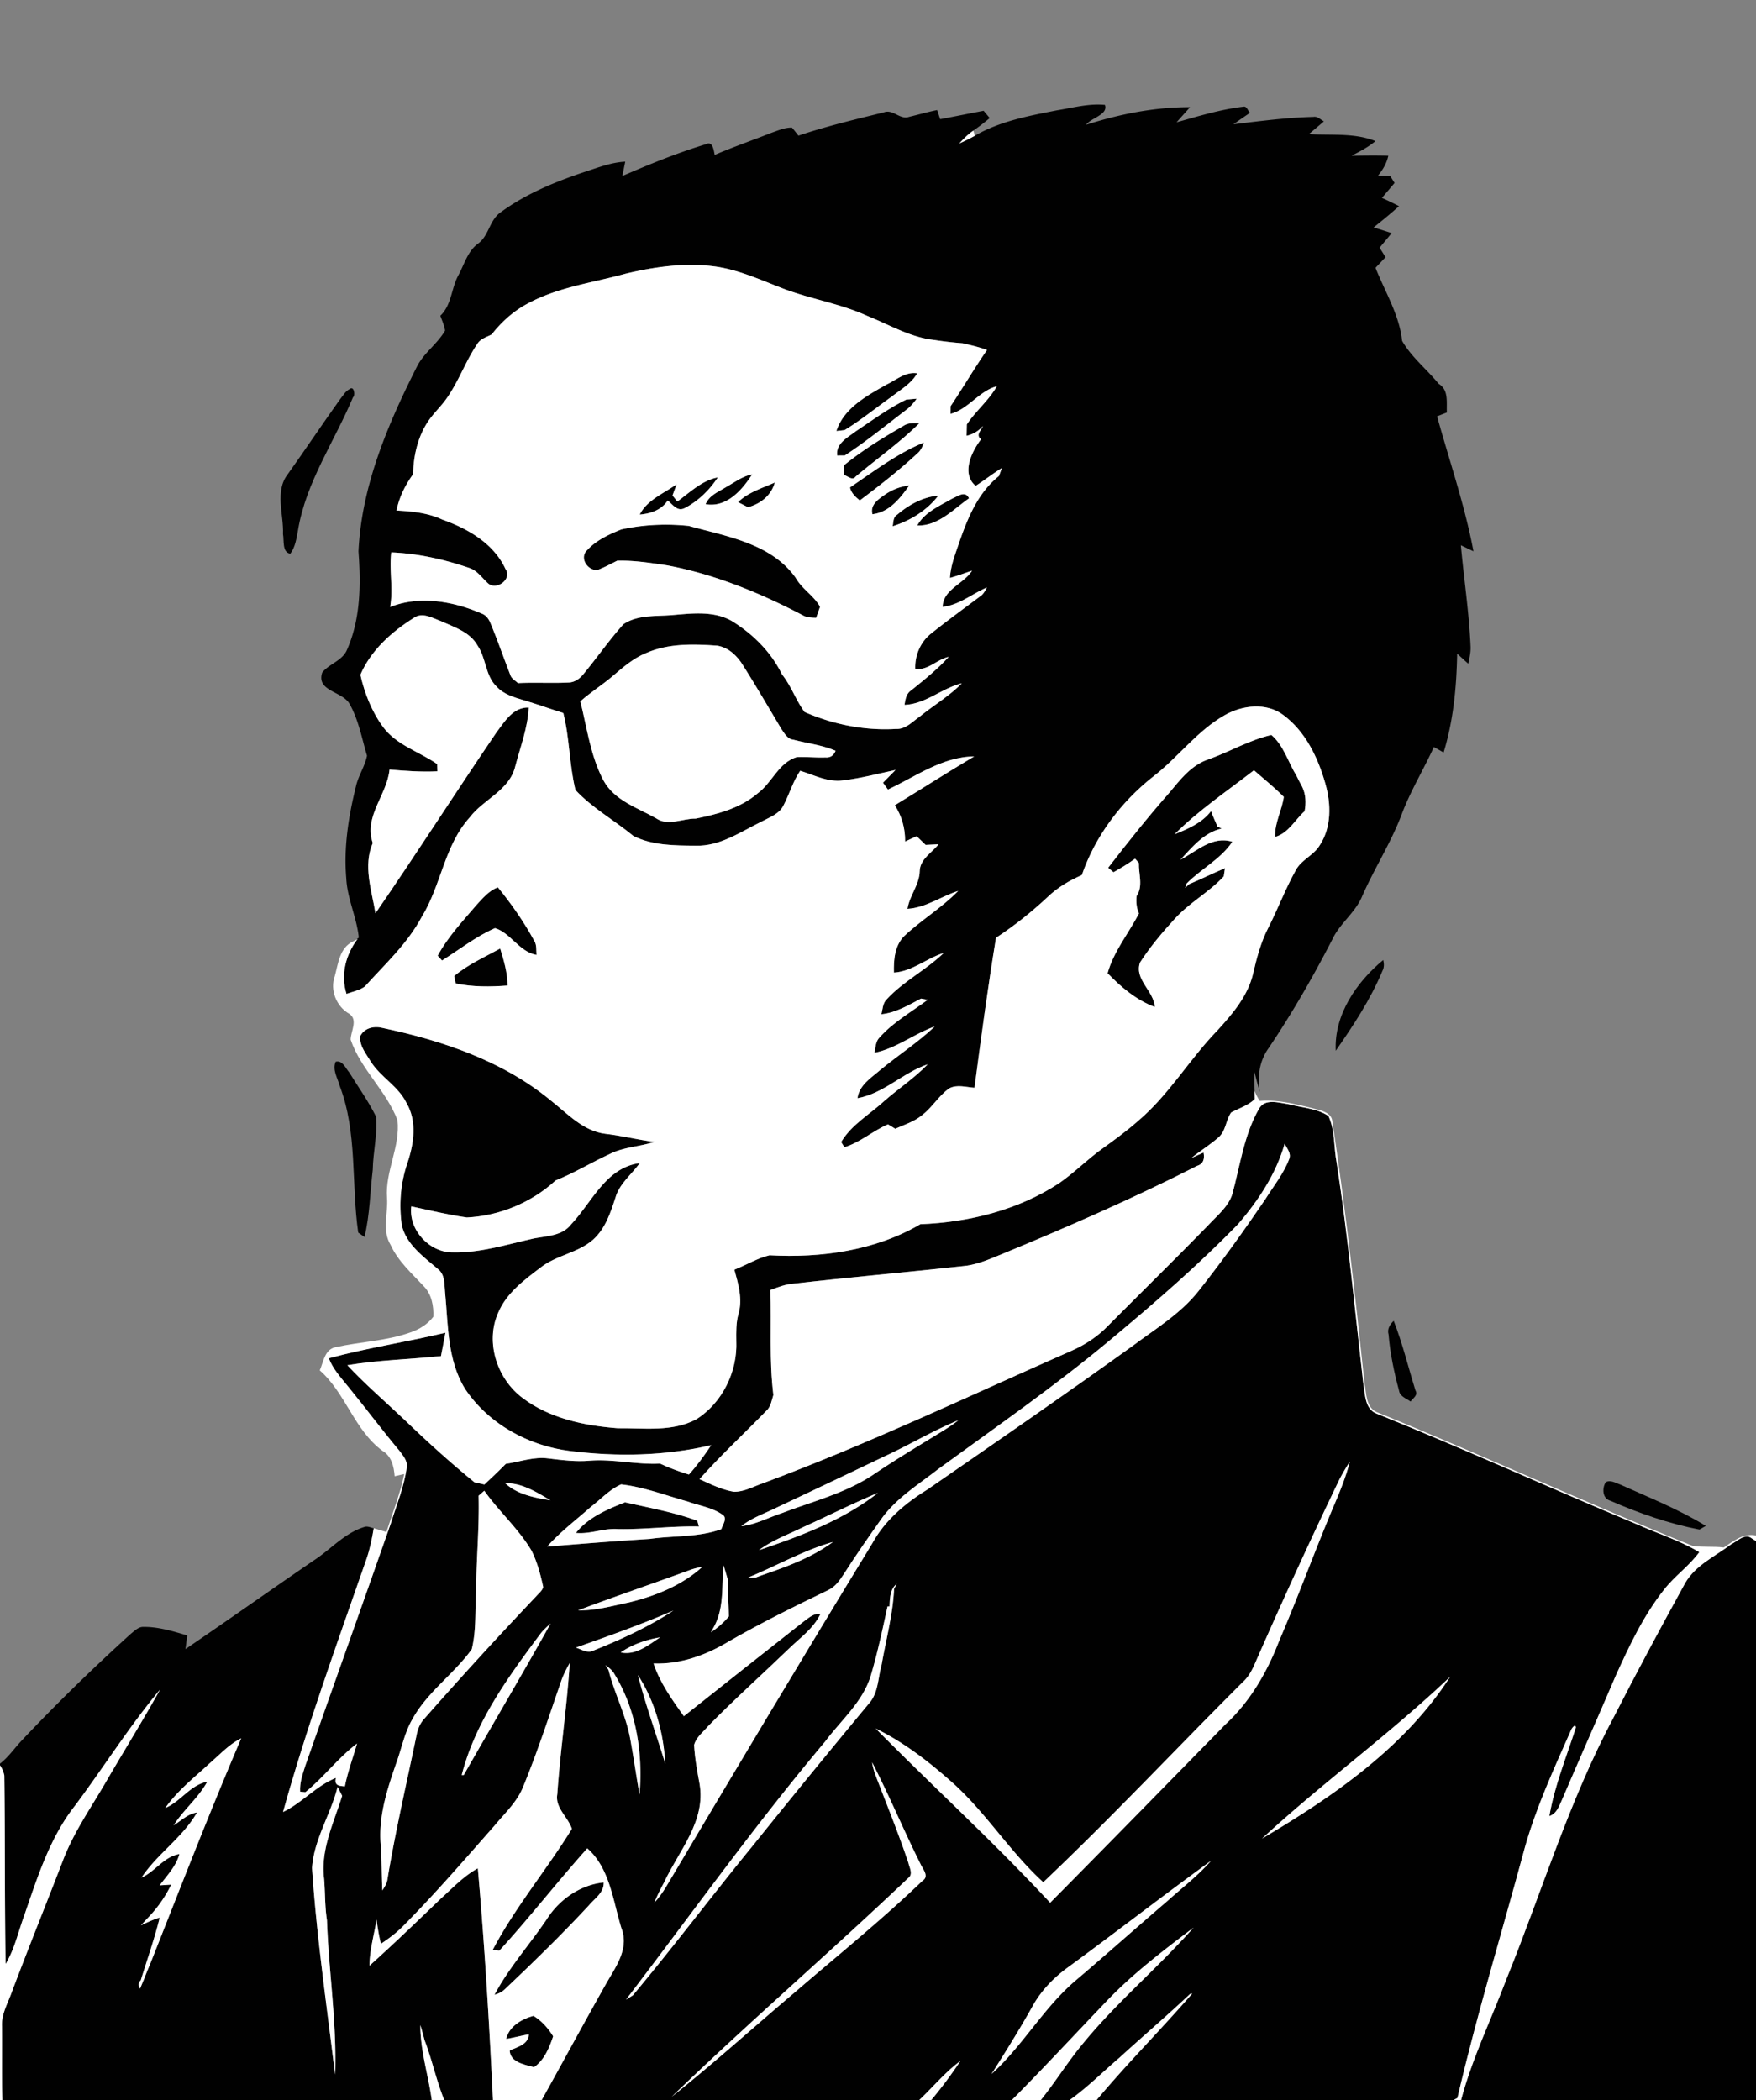 <svg xmlns="http://www.w3.org/2000/svg" width="500pt" height="598pt" viewBox="0 0 500 598"><rect x="0" y="0" width="500" height="598" fill="#808080" stroke="none"/><g fill="#010101"><path d="M300.91 31.42c4.53-.72 9.07-2 13.7-1.55 1.02 2.8-4.08 3.74-5.34 5.66 9.56-3.05 19.51-5.04 29.58-5.01-1.27 1.45-2.57 2.86-3.83 4.3 6.27-1.74 12.56-3.69 19.05-4.44.99-.2 1.22 1.22 1.86 1.74-1.59 1.08-3.17 2.16-4.73 3.27 7.57-.91 15.16-1.92 22.79-2.1 1.19-.22 2.02.79 2.98 1.27-1.41 1.23-2.85 2.42-4.27 3.63 6.31.4 12.95-.42 18.94 1.99-2.04 1.73-4.43 2.94-6.77 4.17 3.47-.06 6.95-.11 10.43-.01-.44 2.12-1.53 3.98-2.9 5.63.87.04 2.6.14 3.47.18.3.49.91 1.45 1.22 1.94-1.19 1.43-2.4 2.84-3.6 4.26 1.63.74 3.26 1.52 4.86 2.35-2.33 2.11-4.77 4.09-7.22 6.06 1.7.52 3.42 1.06 5.12 1.62-1.13 1.4-2.28 2.77-3.43 4.15.56.9 1.13 1.8 1.7 2.7-.95 1.01-1.91 2.02-2.86 3.02 2.69 6.85 6.79 13.37 7.57 20.81 2.71 4.7 7.03 8.07 10.41 12.23 2.92 1.74 2.2 5.29 2.34 8.16-.7.28-2.09.83-2.79 1.1 3.54 12.78 7.91 25.38 10.36 38.43-1.2-.56-2.4-1.14-3.58-1.71.86 9.58 2.33 19.11 2.75 28.73.09 1.69-.29 3.36-.65 5-1.06-.95-2.11-1.91-3.16-2.86-.17 9.48-1.07 19.04-3.86 28.14-.93-.52-1.85-1.04-2.77-1.56-2.98 6.53-6.77 12.69-9.27 19.45-3.04 7.95-7.68 15.14-11.1 22.92-1.92 4.76-6.39 7.8-8.55 12.43-5.47 10.63-11.44 21.01-18.13 30.94-2.61 3.61-3.29 8.18-2.5 12.53-.57-1.89-1.04-3.81-1.53-5.71 0 1.79-.02 3.58.04 5.38.01.58.04 1.74.05 2.32-1.91 1.83-4.46 2.6-6.74 3.82-1.54 2.22-1.49 5.35-3.68 7.16-2.41 2.11-5.16 3.78-7.64 5.81.86-.39 2.59-1.18 3.46-1.57.36 1.71.01 3.23-1.85 3.8-18.35 9.35-37.26 17.58-56.3 25.43-3.41 1.41-6.89 2.86-10.62 3.14-15.97 1.75-31.98 3.14-47.95 4.97-2.31.16-4.47 1-6.61 1.82.34 9.95-.38 19.99.85 29.87-.51 1.58-.72 3.38-2.04 4.55-6.31 6.49-12.97 12.66-19 19.43 3.18 1.43 6.36 3.02 9.83 3.6 2.92.02 5.54-1.52 8.25-2.44 29.9-11.16 58.74-24.89 87.93-37.76 3.85-1.7 7.42-4.05 10.34-7.1 9.46-9.53 19.05-18.92 28.43-28.53 2.52-2.75 5.71-5.21 6.92-8.88 2.24-8.19 3.34-16.92 7.63-24.39 1.69-2.99 5.61-1.69 8.34-1.29 3.8 1.02 8.05 1.15 11.41 3.36 1.94 4.15 1.48 8.96 2.36 13.4 3.2 20.83 5.16 41.82 7.57 62.75.54 3.02.38 7.38 3.87 8.65 24.77 9.98 49.09 21.06 73.74 31.35 6.01 2.69 12.38 4.67 18.06 8.06-2.91 4.01-7.09 6.85-10.1 10.77-5.81 7.35-9.82 15.9-13.67 24.38-5.06 11.81-10.26 23.56-15.32 35.37-.83 1.8-1.47 3.93-3.6 4.64 1.49-8.66 4.88-16.89 7.54-25.19-.06-1.41-1.4.46-1.47.95-4.81 10.86-9.8 21.7-13.04 33.16-6.4 23.78-13.61 47.36-19.2 71.35-.27.15-.8.44-1.07.58H312.25c8.71-10.43 18.33-20.05 27.22-30.31-.14.02-.42.06-.57.08-6.55 6.18-13.42 12.03-20.07 18.11-4.74 4.04-9.15 8.49-14.23 12.12h-8.23c4.1-5.11 7.56-10.71 11.73-15.77 9.69-11.93 21.57-21.85 31.75-33.32-8.68 6.57-17.4 13.2-24.91 21.11-8.93 9.33-17.71 18.81-26.8 27.98h-22.96c2.96-3.55 5.72-7.27 8.29-11.11-4.37 3.19-7.79 7.42-11.7 11.11H154.25c6.14-11.05 12.15-22.16 18.36-33.17 2.71-4.72 6.58-9.96 4.35-15.69-2.43-7.79-3.29-17.15-9.74-22.8-8.54 9.54-16.4 19.69-25.05 29.15-.47-.05-1.42-.14-1.9-.19 6.41-12.2 15.36-22.83 22.57-34.51-1.12-3.42-4.83-5.96-4.16-9.87.86-12.48 2.75-24.88 3.55-37.36-.93 1.65-1.81 3.33-2.43 5.13-3.47 10.04-6.75 20.16-10.79 29.99-1.7 4.4-5.26 7.63-8.2 11.19-8.56 9.72-17.03 19.54-26.16 28.74-1.86 1.87-3.99 3.45-6.19 4.91-.56-2.28-.95-4.58-1.23-6.89-.71 4.37-1.99 8.66-2.02 13.13 6.95-6.24 13.66-12.72 20.39-19.19 3.35-3.01 6.48-6.37 10.46-8.55 1.93 21.96 3.25 43.97 4.31 65.98h-13.88c-2.24-5.53-3.45-11.41-5.58-16.97-.4-1.47-.77-2.91-1.22-4.35-.03 7.22 2.27 14.2 3.25 21.32H.67c-.19-6.99-.04-13.98-.11-20.97-.19-3.53 1.71-6.63 2.83-9.84 4.71-12.53 9.74-24.93 14.54-37.42 3.15-8.29 8.34-15.53 12.72-23.18 4.95-8.51 10.16-16.87 14.93-25.48-8.8 10.54-16.11 22.24-24.34 33.23-7.19 9.2-10.65 20.51-14.43 31.38-1.65 4.54-2.68 9.37-5.21 13.54-.31-17.89-.13-35.8-.37-53.69-.23-1.05-.64-2-1.23-2.87v-.49c2.32-1.76 3.97-4.19 5.92-6.3 10.03-10.66 20.52-20.86 31.36-30.69 1.08-.85 2.18-2.04 3.68-1.94 4.23-.03 8.33 1.25 12.35 2.43-.12.97-.37 2.91-.49 3.88 12.22-8.31 24.28-16.86 36.48-25.21 4.84-3.12 8.75-7.79 14.4-9.54.91-.35 1.84.16 2.72.35-.5 2.99-1.1 5.98-2.1 8.85-8.3 23.85-16.95 47.61-23.73 71.95 5.43-2.6 9.44-7.47 15.05-9.71-.59 2.39 1.28 2.26 2.55 2.43.81-4.17 2.32-8.15 3.48-12.22-5.4 4.07-9.46 9.61-14.71 13.85l-1.5-.13c-.18-2.56.72-5 1.47-7.4 8.08-23.06 16.35-46.07 24.4-69.15 1.61-5.19 3.73-10.28 4.47-15.68.37-1.91-1.03-3.43-2.05-4.83-5.05-6.03-9.74-12.33-14.71-18.41-2.01-2.5-4.24-4.9-5.4-7.95 10.94-2.97 22.18-4.64 33.19-7.28-.4 2.22-.83 4.44-1.27 6.66-8.88.91-17.84 1.12-26.66 2.59 5.07 5.43 10.71 10.27 16.09 15.37 6.47 6.23 13.13 12.28 20.09 17.96.72.16 2.14.49 2.85.65 2.06-1.93 4.12-3.87 6.1-5.89 4.02-.59 8.01-2.1 12.12-1.54 3.92.48 7.86.98 11.81.63 6.7-.52 13.31 1.19 20 .84 2.65 1.26 5.4 2.25 8.2 3.12 2.35-2.61 4.41-5.46 6.36-8.38-13.17 3.11-26.9 3.34-40.29 1.66-11.77-1.48-23.1-7.68-29.77-17.62-5.12-8.22-4.83-18.22-5.73-27.5-.24-2.3.03-5.1-2.03-6.68-4.05-3.47-8.91-6.88-10.27-12.36-.88-5.96-.38-12.12 1.57-17.83 1.85-5.46 2.81-11.87-.25-17.09-2.33-4.83-7.41-7.38-10.21-11.86-1.32-2.23-3.32-4.51-2.93-7.28 1.3-2.36 4.08-2.87 6.52-2.2 17 3.61 34.09 9.39 47.67 20.59 4.75 3.74 9.21 8.71 15.54 9.51 4.7.54 9.3 1.72 14 2.31-4.24 1.38-8.86 1.44-12.87 3.52-5.15 2.38-10 5.35-15.27 7.46-6.85 6.3-15.97 10.08-25.26 10.54-5.32-.75-10.57-2.04-15.83-3.16-.84 6.68 5.16 13.17 11.84 13.1 7.87.18 15.46-2.29 23.06-3.97 3.74-.72 8.13-.71 10.66-4.06 5.93-6.29 9.85-16.13 19.5-17.4-2.35 3.29-5.84 5.88-6.95 9.92-1.39 4.25-2.87 8.76-6.3 11.85-4.33 3.85-10.5 4.43-15.02 8-4.67 3.55-9.69 7.25-12.04 12.84-3.77 8.4-.31 18.86 6.92 24.26 7.73 5.86 17.67 7.92 27.16 8.64 7.46-.09 15.55 1.12 22.39-2.59 7.34-4.65 11.68-13.54 11.32-22.17-.02-2.63-.1-5.28.63-7.83 1.22-4.21-.06-8.49-1.18-12.56 3.36-1.31 6.51-3.28 10.02-4.11 14.69.81 30.07-1.31 42.94-8.84 13.9-.56 27.92-4.03 39.64-11.77 4.31-3.01 8.02-6.8 12.31-9.85 3.44-2.48 6.87-4.99 10.05-7.8 8.76-7.39 14.56-17.48 22.48-25.65 4.36-4.76 8.82-9.95 10.29-16.4 1.02-4.38 2.17-8.77 4.23-12.8 2.78-5.45 4.93-11.22 7.92-16.57 1.57-2.95 5.02-4.17 6.75-6.99 3.46-5.2 3.3-11.91 1.63-17.7-2.1-7.39-5.65-14.81-11.96-19.48-4.81-3.61-11.64-2.8-16.63.03-7.93 4.47-13.33 12.08-20.47 17.55-9.15 7.24-16.46 16.94-20.26 28.01-3.54 1.55-6.91 3.53-9.71 6.22-4.58 4.29-9.49 8.2-14.73 11.64-2.33 14.18-4.24 28.44-6.12 42.7-2.37-.15-4.96-1.01-7.19.17-2.97 2.09-4.81 5.38-7.69 7.6-2.24 1.87-5.06 2.75-7.69 3.91-.51-.32-1.54-.95-2.06-1.26-4.3 1.85-7.89 5.14-12.42 6.52l-.92-1.48c2.93-4.94 8.07-7.84 12.21-11.62 4.07-3.59 8.66-6.58 12.43-10.51-7.06 2.39-12.51 8.31-19.99 9.65.49-3.76 3.95-5.84 6.57-8.11 5.07-4.19 10.65-7.78 15.43-12.32-5.9 2.09-10.94 6.25-17.17 7.5.34-1.47.28-3.17 1.41-4.32 3.89-4.39 9.09-7.3 13.75-10.78-.48-.09-1.42-.26-1.89-.34-3.58 1.88-7.18 4.02-11.29 4.46.36-1.49.38-3.2 1.57-4.32 4.75-5.12 11.16-8.29 16.17-13.13-4.89 1.51-8.92 5.25-14.18 5.59-.1-3.62.22-7.67 2.92-10.4 4.87-4.59 10.71-8.05 15.39-12.86-4.87 1.55-9.23 4.8-14.45 5.1.59-3.8 3.42-6.86 3.49-10.77.1-3.4 3.47-5.2 5.37-7.62-.92.04-2.77.14-3.69.18-.85-.83-1.7-1.65-2.55-2.47-1.1.49-2.19 1.01-3.29 1.52.04-3.68-.92-7.25-2.94-10.33 7.56-4.61 15-9.39 22.61-13.91-9.13.11-16.62 5.73-24.56 9.43-.36-.49-1.06-1.45-1.41-1.94 1.18-1.22 2.37-2.43 3.57-3.63-4.98 1.06-9.92 2.37-14.98 2.98-4.28.58-8.2-1.54-12.16-2.75-2.07 3.03-3.06 6.61-4.75 9.84-1.18 2.47-3.95 3.39-6.2 4.61-6.02 2.92-11.9 7.12-18.9 6.87-5.92-.04-12.26-.05-17.64-2.75-5.41-4.47-11.73-7.96-16.51-13.1-1.76-7.2-1.65-14.73-3.46-21.93-3.82-1.18-7.58-2.56-11.42-3.68-2.68-.81-5.55-1.64-7.51-3.78-3.3-3.1-3.01-8.12-5.48-11.74-2.18-3.89-6.7-5.26-10.51-6.99-2.41-.88-5.22-2.61-7.66-.87-6.29 3.93-12.24 9.26-15.19 16.19 1.17 5.18 3.19 10.34 6.32 14.67 3.81 5.33 10.38 7.16 15.55 10.76.02.51.04 1.54.05 2.05-4.55.23-9.09-.12-13.62-.5-.73 7.26-7.37 13.28-4.78 20.92-2.81 6.49-.31 13.41.77 20 11.74-17.03 22.85-34.48 34.5-51.57 2.33-3.09 4.71-7.15 9.15-7.01-.29 5.77-2.4 11.23-3.85 16.76-1.66 6.86-9.01 9.32-12.96 14.53-7.25 7.99-8.11 19.34-13.66 28.31-4.06 7.64-10.5 13.5-16.21 19.85-1.54 1.1-3.47 1.46-5.22 2.09-1.72-5.47-.22-11.16 3.16-15.66l-1.27.72c.41-.27 1.22-.8 1.62-1.07-.59-5.8-3.32-11.15-3.58-16.99-.74-8.74.64-17.53 2.74-26 .65-3.08 2.58-5.78 3.17-8.83-1.48-4.95-2.4-10.21-4.97-14.74-2-3.63-9.55-3.59-7.79-8.93 1.91-2.42 5.4-3.26 6.88-6.09 4.07-8.86 4.15-18.86 3.45-28.4.87-18.64 8.33-36.15 16.63-52.6 1.97-3.95 5.84-6.49 8.03-10.3-.23-1.47-.85-2.83-1.35-4.22 3.21-3.06 3.1-7.71 5.08-11.43 1.76-3.17 2.66-7 5.78-9.2 2.99-2.28 3.16-6.63 6.28-8.8 7.38-5.43 15.99-8.89 24.63-11.75 3.55-1.16 7.11-2.52 10.88-2.69-.21 1.02-.62 3.06-.83 4.08 7.78-3.37 15.67-6.58 23.79-9.05 2.01-1.06 2.26 1.91 2.51 3.05 5.33-2.3 10.83-4.19 16.23-6.33 1.87-.64 3.76-1.51 5.78-1.44.63.74 1.24 1.5 1.83 2.28 7.97-2.69 16.15-4.62 24.31-6.63 2.6-1.03 4.62 2.21 7.21 1.27 2.66-.63 5.29-1.4 7.98-1.93.22.65.65 1.94.87 2.59 4.13-.76 8.24-1.61 12.37-2.39.43.52 1.3 1.56 1.73 2.08-1.5 1.26-3.06 2.46-4.66 3.58-1.49 1.03-2.77 2.32-3.99 3.65 1.5-.67 2.97-1.4 4.41-2.19 7.13-4.15 15.36-5.67 23.34-7.24M178.04 77.96c-9.23 2.55-18.98 3.78-27.54 8.36-4.12 2.12-7.64 5.26-10.48 8.9-1.42.78-3.18 1.2-4.08 2.66-3.28 4.82-5.22 10.42-8.53 15.23-1.76 2.63-4.2 4.73-5.87 7.44-2.69 4.31-3.81 9.45-3.91 14.49-2.25 3.09-3.96 6.56-4.72 10.33 4.45.24 8.98.67 13.06 2.6 7.26 2.57 14.61 6.79 17.96 14.06 2.03 2.8-2.54 6.25-4.95 4.1-1.75-1.56-3.1-3.71-5.46-4.43-7.12-2.44-14.58-4.1-22.12-4.4-.6 5.18.61 10.39-.32 15.55 8.4-3.34 17.97-1.64 26.06 1.86 1.24.45 2.05 1.55 2.52 2.75 2.02 4.82 3.71 9.77 5.61 14.64.31 1.13 1.42 1.66 2.2 2.42 4.84-.24 9.68.07 14.52-.17 1.64-.07 3.09-1.08 4.09-2.34 3.9-4.69 7.36-9.74 11.45-14.27 3.93-2.64 8.94-2.22 13.45-2.55 5.75-.47 12.01-1.36 17.29 1.58 6.05 3.69 11.29 8.87 14.4 15.29 2.63 3.26 3.97 7.4 6.43 10.69 8.1 3.54 17.12 5.35 25.99 4.82 2.82.16 4.77-2.15 6.91-3.6 3.91-3.18 8.31-5.77 11.86-9.38-5.67 1.37-10.28 5.89-16.3 6.13.22-1.54.5-3.26 1.93-4.16 3.69-2.99 7.43-5.97 10.63-9.5-3.35.72-5.88 3.92-9.5 3.42-.17-3.83 1.47-7.68 4.49-10.06 4.55-3.65 9.26-7.07 13.93-10.57.94-.6 1.47-1.59 1.96-2.56-4.2 1.82-7.92 5.03-12.59 5.52.07-4.94 6.01-6.53 8.37-10.31-2.09.71-4.16 1.48-6.29 2.07.2-3.63 1.62-7.03 2.75-10.44 2.39-6.86 5.35-13.94 11.2-18.58.27-.75.54-1.5.82-2.25-2.58 1.55-4.92 3.46-7.47 5.06-4.14-3.53-1.15-9.73 1.56-13.28-1.66-1.22.07-2.56.54-3.77a8.566 8.566 0 0 1-4.67 2.78c.02-.81.05-2.42.07-3.22 2.51-3.84 6.26-6.82 8.54-10.88-5.08 1.37-8.11 6.55-13.18 7.86 0-.54.01-1.63.01-2.17 3.55-5.29 6.75-10.79 10.38-16.02-2.24-.84-4.58-1.35-6.9-1.91-2.72-.21-5.44-.51-8.14-.94-6.81-.73-12.77-4.35-19.02-6.84-7.95-3.64-16.7-4.87-24.79-8.11-5.94-2.3-11.84-4.96-18.19-5.92-8.68-1.26-17.49 0-25.96 2.02m5.93 108.01c-3.6 1.45-6.56 4.03-9.48 6.52-2.97 2.55-6.32 4.62-9.24 7.23 1.9 7.55 2.88 15.52 6.56 22.48 3.13 5.78 9.63 7.77 14.99 10.81 3.43 2.37 7.52.02 11.29.1 6.25-1.27 12.69-2.95 17.65-7.2 4.11-3.01 5.96-8.76 11.13-10.32 2.71-.11 5.41.19 8.11.09 1.42.13 2.4-.5 2.94-1.89-3.84-1.64-8.02-2.1-12.03-3.15-1.66-.18-2.52-1.78-3.37-3-3.63-6.06-7.16-12.18-10.94-18.15-1.63-2.69-4.12-5.11-7.34-5.63-6.78-.5-13.91-.69-20.27 2.11m181.82 139.71c-2.44 8.57-7.46 16.16-13.22 22.86-11.35 11.7-23.7 22.39-36.21 32.83-15.78 13.19-32.68 24.92-49.28 37.03-5.72 4.46-12.12 8.37-16.34 14.43-3.55 5.04-7.09 10.1-10.4 15.3-1.19 1.8-2.45 3.73-4.49 4.66-9.59 4.62-19.13 9.35-28.37 14.65-6.44 3.9-13.78 6.54-21.39 6.25 1.81 5.48 5.29 10.35 8.63 15.02 11.35-9 22.7-18 34.09-26.94 1.44-1.02 2.85-2.43 4.8-2.19-1.96 4.18-5.87 6.85-9.07 9.99-7.64 7.37-15.56 14.44-22.97 22.04-1.41 1.66-3.35 3.09-3.93 5.29.19 3.7.87 7.36 1.54 11 1.89 10.72-5.9 19.13-10.1 28.17-1.01 1.85-1.96 3.74-2.75 5.71 1.22-1.3 2.26-2.76 3.2-4.27 19.45-32.78 39-65.51 58.86-98.05 3.62-6.61 9.48-11.48 15.79-15.38 19.49-13.46 39-26.92 58.24-40.76 6.59-4.94 13.84-9.27 18.98-15.85 6.65-8.43 12.9-17.16 18.93-26.04 2.34-3.74 5.19-7.24 6.76-11.41.66-1.6-.67-2.99-1.3-4.34m-113.92 89.03c-10.4 4.98-20.82 9.92-31.24 14.84-3.24 1.58-6.72 2.76-9.55 5.06 4.12-.5 7.82-2.51 11.71-3.79 8.8-3.36 18.15-5.67 26.04-11.01 6.21-4.19 12.64-8.04 19.02-11.96 1.73-1.06 3.44-2.14 5.02-3.41-7.21 2.96-13.92 7.01-21 10.27m128.91 7.83c-8.08 16.86-15.87 33.86-23.37 50.99-.86 1.96-1.84 3.93-3.46 5.38-19.01 18.97-37.4 38.61-56.89 57.08-9.83-8.92-16.75-20.57-26.85-29.22-6.37-5.61-13.22-10.81-20.86-14.55 16.44 16.65 33.75 32.44 49.67 49.6 16.72-16.86 33.31-33.85 49.93-50.81 7.05-6.5 11.88-14.94 15.3-23.81 5.57-12.93 10.34-26.17 15.84-39.11 1.66-3.87 3.2-7.81 4.27-11.88-1.33 2.03-2.55 4.13-3.58 6.33m-236.94-.18c3.49 3.23 8.35 4.13 12.89 4.87-3.92-2.32-8.21-5-12.89-4.87m24.43 6.71c-4.2 3.74-8.74 7.14-12.48 11.35 9.74-.82 19.49-1.58 29.26-2.2 6.78-.97 13.81-.4 20.35-2.78.36-1.29 1.91-3.21.22-4.17-2.87-2.01-6.51-2.49-9.76-3.68-6.3-1.74-12.5-4.15-19.01-4.89-3.29 1.46-5.76 4.22-8.58 6.37m-31.99-3.14c.24 9.03-.67 18.03-.7 27.06-.38 5.55.11 11.24-1.26 16.67-5.06 7.03-12.58 12.1-16.82 19.77-2.28 3.84-3.09 8.29-4.6 12.45-2.58 7.41-5.12 15.12-4.52 23.08.35 4.45.29 8.91.49 13.37.62-1.01 1.34-2.02 1.46-3.23 2.28-13.78 5.47-27.38 8.29-41.04.31-1.61.93-3.18 2.01-4.42 10.44-11.88 21.12-23.56 32.01-35.04.71-.85 1.72-1.55 2.04-2.65-.78-3.56-1.7-7.17-3.36-10.43-3.71-6.24-9.25-11.11-13.42-17.01-.54.47-1.08.94-1.62 1.42m92.5 8.9c-4.27 2.11-8.83 3.73-12.68 6.6 11.87-4.02 23.91-8.51 33.89-16.31-7.18 2.99-14.12 6.51-21.21 9.71m-15.72 14.37c.54.01 1.61.01 2.14.01 1.21-.47 2.45-.89 3.67-1.32 6.39-2.22 12.82-4.75 18.3-8.79-8.38 2.36-16.05 6.82-24.11 10.1m-16.26-2.24c-10.71 3.93-21.52 7.59-32.2 11.61 4.95.1 9.73-1.27 14.53-2.27 7.53-1.83 15.04-4.84 20.84-10.11-1.08.17-2.13.42-3.17.77m6.47 16.33c-.21.38-.64 1.14-.86 1.52a23.41 23.41 0 0 0 5.12-4.5c-.05-3.51-.31-7.02-.3-10.53-.4-1.34-.79-2.67-1.19-3.99-.6 5.87.21 12.13-2.77 17.5m50.01-5.83h-.57c-1.42 6.55-2.81 13.12-4.72 19.55-2.24 7.57-8.47 12.79-13.05 18.93-19.93 23.69-37.91 48.9-56.69 73.48.64-.41 1.28-.81 1.93-1.2 11.72-14.01 22.69-28.62 34.26-42.75 10.86-13.54 21.85-26.98 32.94-40.33 2.76-3.02 2.59-7.35 3.65-11.08 1.26-7.18 3.2-14.3 3.55-21.6l.72-1.4c-1.94 1.58-1.89 4.1-2.02 6.4M164 469.17c1.63.55 3.4 1.76 5.14.77 7.82-3.13 15.54-6.69 22.61-11.31-9.09 3.93-18.42 7.24-27.75 10.54m-9.99-4.1c-9.23 12.37-18.65 25.19-22.54 40.39h.58c8.19-14.41 16.66-28.67 24.73-43.15-.96.88-1.94 1.75-2.77 2.76m22.73 5.48c4.32.9 7.87-2.1 11.22-4.3-3.95.68-7.89 2-11.22 4.3m-4.32 3.63c.21.34.64 1.01.85 1.35 1.66 6.63 4.91 12.77 6.16 19.51.98 5.31 1.74 10.66 2.67 15.98 1.01-11.73-.91-24.13-7.14-34.29-.57-1.11-1.59-1.83-2.54-2.55m17.01 28.02c-.49-8.83-2.96-17.75-7.79-25.2 2.2 8.51 5.2 16.8 7.79 25.2m169.93 21.35c20.28-12.01 40.57-25.93 53.54-46.06-17.08 16.23-36.24 30.1-53.54 46.06M59.93 501.91c-4.44 4.13-9.36 7.93-12.86 12.93 4.4-1.84 7.18-6.63 11.94-7.47-2.54 4.62-6.74 7.98-9.56 12.4 2.15-1.32 4.04-3.27 6.64-3.64-4.06 7.13-11.3 11.75-15.8 18.55 3.92-1.76 6.4-6.01 10.79-6.71-.92 3.47-3.53 6.09-5.6 8.9.82-.05 2.45-.15 3.27-.21-1.69 3.5-3.94 6.68-6.64 9.48-.66.69-1.31 1.41-1.97 2.13 1.74-.84 3.49-1.67 5.34-2.21-1.48 6.04-3.57 11.93-5.4 17.87-.74.62-.69 1.62-.21 2.36.32-.75.96-2.27 1.27-3.03.55-1.47 1.16-2.92 1.76-4.36 8.46-21.35 16.74-42.78 25.78-63.89-3.37 1.65-5.94 4.48-8.75 6.9m188.4-.06c.28 2.09 1.11 4.05 1.87 6 2.9 7.53 5.92 15.02 8.48 22.68.27 1.3 1.36 3.11.02 4.18-22.18 21.1-45.42 41.11-67.43 62.36 11.99-9.55 23.36-19.86 35.07-29.76 12.17-10.48 24.7-20.57 36.29-31.71 2.06-1.28.15-3.29-.51-4.77-4.79-9.56-8.88-19.47-13.79-28.98m-152.21 7c-1.95 7.84-6.74 14.94-7.27 23.1 1.32 19.68 4.2 39.22 6.56 58.8.54-14.68-1.81-29.26-2.31-43.92-.62-3.93-.49-7.92-.82-11.87-1.04-8.24 2.76-15.91 5.14-23.58-.43-.86-.86-1.7-1.3-2.53m244.12 24.39c-12.05 8.86-23.89 18-35.95 26.84-4.08 2.92-7.68 6.6-10.16 10.99-3.7 6.65-7.73 13.1-11.8 19.52 8.82-7.97 14.7-18.68 23.75-26.46 8.85-7.5 17.49-15.24 26.3-22.78 4.18-3.77 8.7-7.2 12.42-11.45-1.54 1.09-3.03 2.23-4.56 3.34z"/><path d="M252.42 109.51c2.8-1.32 5.43-3.73 8.74-3.21-1.64 2.91-4.63 4.59-7.19 6.59-4.48 3.2-8.76 6.71-13.47 9.58-.59.07-1.76.21-2.35.27 2.14-6.57 8.65-10.03 14.27-13.23zm-152.84 1.27c1.18-1.02 1.71 1.8.92 2.37-5.25 12.58-13.41 24.16-15.65 37.84-.43 2.3-.75 4.75-2.18 6.68-2.4-.36-1.74-3.82-2.09-5.57.24-5.64-2.44-12.18 1.37-17.09 5.03-7.04 9.82-14.25 14.86-21.29.85-1.02 1.52-2.34 2.77-2.94zm144.16 11.99c4.69-3.12 9.25-6.52 14.33-8.99.74-.06 2.21-.19 2.95-.25-.91 1.28-1.96 2.47-3.24 3.38-5.69 4.34-11.24 8.89-17.24 12.79-.54 0-1.62.01-2.16.02-.43-3.49 3.02-5.15 5.36-6.95zm13.43-1.45c1.35-.97 3.02-.86 4.6-.79-5.61 5.54-12.1 10.11-18.13 15.18-.97 1.29-2.29-.22-3.39-.47.04-.71.11-2.11.14-2.81 5.22-4.23 10.96-7.77 16.78-11.11zm-15.14 17.48c6.79-4.59 13.43-9.67 21.04-12.79-.4 1.19-.92 2.36-1.93 3.17-5.15 4.77-10.7 9.11-16.32 13.33-1.23-1-2.45-2.09-2.79-3.71zm-35.16-.18c2.36-1.3 4.57-3.04 7.29-3.54-2.84 4.49-7.31 9.55-13.24 8.49 1.03-2.57 3.78-3.57 5.95-4.95zm-14 4.19c3.59-2.61 7.02-6.01 11.52-6.87-2.34 3.61-5.61 6.79-9.44 8.75-2.12 1.1-3.38-1.04-4.83-2.16-1.74 2.69-4.91 3.76-7.96 4 2.06-4.15 6.88-6.03 10.51-8.64-.29.81-.89 2.41-1.18 3.22.46.56.92 1.13 1.38 1.7zm17.29.18c2.87-2.81 6.87-3.98 10.46-5.59-1.02 3.69-4.04 6.08-7.64 7.04l-2.82-1.45zm41.82-2.14c2.05-1.42 4.43-2.34 6.92-2.61-2.57 3.65-5.7 7.65-10.48 8.19-.72-2.69 1.67-4.26 3.56-5.58zm3.51 5.69c3.29-2.81 7.31-5.03 11.69-5.41-3.18 4.2-8 7.15-13 8.72.23-1.18.1-2.62 1.31-3.31zm15.65-4.56c1.49-.6 3.72-2.45 4.77-.07-4.5 3.16-8.82 7.93-14.73 7.73 2.11-3.81 6.36-5.57 9.96-7.66zm-94.2 8.77c6.27-1.37 12.8-1.67 19.16-1 10.8 3 23.45 4.96 30.44 14.75 1.79 3.22 5.2 5.09 6.96 8.29-.28.79-.83 2.36-1.11 3.14-1.12.02-2.21-.12-3.27-.44-12.33-6.5-25.41-11.92-39.15-14.5-4.72-.7-9.45-1.46-14.23-1.32-1.86.93-3.69 1.93-5.64 2.66-2.55.17-4.88-2.91-3.35-5.18 2.65-3.13 6.45-4.92 10.19-6.4zm167.28 65.44c5.98-2.15 11.57-5.48 17.79-6.9 3.5 2.97 4.8 7.81 7.18 11.67.51 1.06 1.06 2.12 1.63 3.16 1.02 2.17 1.09 4.56.65 6.88-2.75 2.48-4.62 6.28-8.4 7.32-.16-4 1.94-7.54 2.48-11.39-2.67-2.69-5.64-5.09-8.5-7.58-7.64 5.92-15.75 11.38-22.61 18.22 3.85-1.55 7.79-3.2 10.4-6.6.53 1.49 1.19 2.95 1.83 4.4.3.14.88.43 1.17.57-5.06 1.16-8.35 5.26-11.72 8.86 4.66-2.38 9.03-6.87 14.77-5.1-3.32 4.98-8.88 7.7-12.99 11.87-.11.31-.33.94-.43 1.26.27-.26.83-.79 1.11-1.06 3.45-1.41 6.77-3.12 10.22-4.55-.09.58-.26 1.75-.35 2.34-4.17 4.5-9.72 7.44-13.86 11.98-3.61 3.94-7.1 8.06-9.99 12.56-1.67 4.81 3.91 8.03 4.24 12.66-5.21-1.92-9.68-5.69-13.47-9.62 1.73-6.23 5.99-11.35 8.94-17.03-.73-1.57-.85-3.28-.67-4.98 1.91-2.78.54-6.29.64-9.39-.27-.31-.81-.92-1.08-1.22-1.97 1.42-4.03 2.69-6.15 3.86-.5-.43-1.01-.86-1.51-1.28 5.6-7.26 11.32-14.45 17.38-21.33 3.17-3.8 6.38-8.01 11.3-9.58zm-208.53 41.5c1.77-1.94 3.54-4.05 6.07-5.02 3.89 4.76 7.43 9.84 10.37 15.25.75 1.2.52 2.66.64 4.01-4.9-.84-7.39-6.29-11.81-7.63-5.38 2.33-10.12 6.09-15.1 9.22-.41-.46-.83-.92-1.24-1.37 2.91-5.38 7.13-9.84 11.07-14.46z"/><path d="M129.32 277.95c3.9-3.31 8.65-5.39 13.1-7.84 1.07 3.42 2.08 6.92 2.11 10.54-4.92.37-9.92.42-14.77-.59l-.44-2.11zm251.02 21.26c-.52-10.22 5.91-19.57 13.52-25.84.25 1.04.3 2.13-.23 3.1-3.39 8.13-8.28 15.54-13.29 22.74zm-284.77 3.13c1.98-.5 2.82 1.85 3.88 3.06 2.57 4.16 5.44 8.17 7.62 12.56.46 5.06-.85 10.08-.93 15.15-.76 6.38-.84 12.86-2.35 19.14-.45-.31-1.34-.94-1.79-1.25-2.01-13.86-.17-28.44-5.28-41.8-.58-2.22-2.15-4.54-1.15-6.86zm299.81 77.69c-.47-1.59.39-2.85 1.46-3.91 2.52 6.45 4.14 13.2 6.19 19.81.85 1.39-.72 2.21-1.4 3.18-1.18-.91-3.03-1.42-3.27-3.1-1.41-5.23-2.53-10.58-2.98-15.98zm61.83 42.05c1.33-.76 2.79.21 4.06.64 8.25 3.7 16.71 7.06 24.44 11.8-.45.26-1.36.78-1.81 1.04-8.75-1.69-17.24-4.65-25.39-8.21-2.29-.64-2.36-3.6-1.3-5.27zM164 436.52c3.41-4.38 8.91-6.72 13.97-8.72 6.89 1.56 13.91 2.82 20.57 5.24.12.41.35 1.24.47 1.65-7.71-.19-15.36.89-23.07.73-4.05-.3-7.89 1.51-11.94 1.1zm328.99 3.18c1.78-.84 3.86-3.23 5.82-1.62.3.19.89.57 1.19.75V598h-82.98l-.99-.01c3.2-12.01 8.69-23.21 13.06-34.8 10.01-24.7 17.69-50.42 30.29-74 6.6-12.91 13.46-25.69 20.45-38.4 2.96-5.13 8.61-7.64 13.16-11.09zM155.64 546.6c3.51-5.63 9.58-9.9 16.25-10.55.12 2.92-2.56 4.54-4.22 6.54-7.72 8.32-15.84 16.23-24.09 24.03-.79.69-1.72 1.15-2.77 1.39 4.09-7.66 9.95-14.23 14.83-21.41zm-11.5 34.02c.75-3.56 4.49-5.73 7.77-6.58 2.32 1.41 4.18 3.51 5.59 5.82-1.07 3.24-2.55 6.82-5.45 8.8-2.61-.74-6.75-1.35-6.91-4.74 2.16-1.06 5.26-1.64 5.45-4.63-2.16.39-4.29.95-6.45 1.33z"/></g><g fill="#fff"><path d="M273.16 40.85c1.22-1.33 2.5-2.62 3.99-3.65.11.37.32 1.09.42 1.46a60.26 60.26 0 0 1-4.41 2.19zm-95.12 37.11c8.47-2.02 17.28-3.28 25.96-2.02 6.35.96 12.25 3.62 18.19 5.92 8.09 3.24 16.84 4.47 24.79 8.11 6.25 2.49 12.21 6.11 19.02 6.84 2.7.43 5.42.73 8.14.94 2.32.56 4.66 1.07 6.9 1.91-3.63 5.23-6.83 10.73-10.38 16.02 0 .54-.01 1.63-.01 2.17 5.07-1.31 8.1-6.49 13.18-7.86-2.28 4.06-6.03 7.04-8.54 10.88-.02.8-.05 2.41-.07 3.22a8.566 8.566 0 0 0 4.67-2.78c-.47 1.21-2.2 2.55-.54 3.77-2.71 3.55-5.7 9.75-1.56 13.28 2.55-1.6 4.89-3.51 7.47-5.06-.28.75-.55 1.5-.82 2.25-5.85 4.64-8.81 11.72-11.2 18.58-1.13 3.41-2.55 6.81-2.75 10.44 2.13-.59 4.2-1.36 6.29-2.07-2.36 3.78-8.3 5.37-8.37 10.31 4.67-.49 8.39-3.7 12.59-5.52-.49.97-1.02 1.96-1.96 2.56-4.67 3.5-9.38 6.92-13.93 10.57-3.02 2.38-4.66 6.23-4.49 10.06 3.62.5 6.15-2.7 9.5-3.42-3.2 3.53-6.94 6.51-10.63 9.5-1.43.9-1.71 2.62-1.93 4.16 6.02-.24 10.63-4.76 16.3-6.13-3.55 3.61-7.95 6.2-11.86 9.38-2.14 1.45-4.09 3.76-6.91 3.6-8.87.53-17.89-1.28-25.99-4.82-2.46-3.29-3.8-7.43-6.43-10.69-3.11-6.42-8.35-11.6-14.4-15.29-5.28-2.94-11.54-2.05-17.29-1.58-4.51.33-9.52-.09-13.45 2.55-4.09 4.53-7.55 9.58-11.45 14.27-1 1.26-2.45 2.27-4.09 2.34-4.84.24-9.68-.07-14.52.17-.78-.76-1.89-1.29-2.2-2.42-1.9-4.87-3.59-9.82-5.61-14.64-.47-1.2-1.28-2.3-2.52-2.75-8.09-3.5-17.66-5.2-26.06-1.86.93-5.16-.28-10.37.32-15.55 7.54.3 15 1.96 22.12 4.4 2.36.72 3.71 2.87 5.46 4.43 2.41 2.15 6.98-1.3 4.95-4.1-3.35-7.27-10.7-11.49-17.96-14.06-4.08-1.93-8.61-2.36-13.06-2.6.76-3.77 2.47-7.24 4.72-10.33.1-5.04 1.22-10.18 3.91-14.49 1.67-2.71 4.11-4.81 5.87-7.44 3.31-4.81 5.25-10.41 8.53-15.23.9-1.46 2.66-1.88 4.08-2.66 2.84-3.64 6.36-6.78 10.48-8.9 8.56-4.58 18.31-5.81 27.54-8.36m74.38 31.55c-5.62 3.2-12.13 6.66-14.27 13.23.59-.06 1.76-.2 2.35-.27 4.71-2.87 8.99-6.38 13.47-9.58 2.56-2 5.55-3.68 7.19-6.59-3.31-.52-5.94 1.89-8.74 3.21m-8.68 13.26c-2.34 1.8-5.79 3.46-5.36 6.95.54-.01 1.62-.02 2.16-.02 6-3.9 11.55-8.45 17.24-12.79 1.28-.91 2.33-2.1 3.24-3.38-.74.06-2.21.19-2.95.25-5.08 2.47-9.64 5.87-14.33 8.99m13.43-1.45c-5.82 3.34-11.56 6.88-16.78 11.11-.03.7-.1 2.1-.14 2.81 1.1.25 2.42 1.76 3.39.47 6.03-5.07 12.52-9.64 18.13-15.18-1.58-.07-3.25-.18-4.6.79m-15.14 17.48c.34 1.62 1.56 2.71 2.79 3.71 5.62-4.22 11.17-8.56 16.32-13.33 1.01-.81 1.53-1.98 1.93-3.17-7.61 3.12-14.25 8.2-21.04 12.79m-35.16-.18c-2.17 1.38-4.92 2.38-5.95 4.95 5.93 1.06 10.4-4 13.24-8.49-2.72.5-4.93 2.24-7.29 3.54m-14 4.19c-.46-.57-.92-1.14-1.38-1.7.29-.81.89-2.41 1.18-3.22-3.63 2.61-8.45 4.49-10.51 8.64 3.05-.24 6.22-1.31 7.96-4 1.45 1.12 2.71 3.26 4.83 2.16 3.83-1.96 7.1-5.14 9.44-8.75-4.5.86-7.93 4.26-11.52 6.87m17.29.18l2.82 1.45c3.6-.96 6.62-3.35 7.64-7.04-3.59 1.61-7.59 2.78-10.46 5.59m41.82-2.14c-1.89 1.32-4.28 2.89-3.56 5.58 4.78-.54 7.91-4.54 10.48-8.19-2.49.27-4.87 1.19-6.92 2.61m3.51 5.69c-1.21.69-1.08 2.13-1.31 3.31 5-1.57 9.82-4.52 13-8.72-4.38.38-8.4 2.6-11.69 5.41m15.65-4.56c-3.6 2.09-7.85 3.85-9.96 7.66 5.91.2 10.23-4.57 14.73-7.73-1.05-2.38-3.28-.53-4.77.07m-94.2 8.77c-3.74 1.48-7.54 3.27-10.19 6.4-1.53 2.27.8 5.35 3.35 5.18 1.95-.73 3.78-1.73 5.64-2.66 4.78-.14 9.51.62 14.23 1.32 13.74 2.58 26.82 8 39.15 14.5 1.06.32 2.15.46 3.27.44.28-.78.83-2.35 1.11-3.14-1.76-3.2-5.17-5.07-6.96-8.29-6.99-9.79-19.64-11.75-30.44-14.75-6.36-.67-12.89-.37-19.16 1z"/><path d="M117.81 175.97c2.44-1.74 5.25-.01 7.66.87 3.81 1.73 8.33 3.1 10.51 6.99 2.47 3.62 2.18 8.64 5.48 11.74 1.96 2.14 4.83 2.97 7.51 3.78 3.84 1.12 7.6 2.5 11.42 3.68 1.81 7.2 1.7 14.73 3.46 21.93 4.78 5.14 11.1 8.63 16.51 13.1 5.38 2.7 11.72 2.71 17.64 2.75 7 .25 12.88-3.95 18.9-6.87 2.25-1.22 5.02-2.14 6.2-4.61 1.69-3.23 2.68-6.81 4.75-9.84 3.96 1.21 7.88 3.33 12.16 2.75 5.06-.61 10-1.92 14.98-2.98-1.2 1.2-2.39 2.41-3.57 3.63.35.49 1.05 1.45 1.41 1.94 7.94-3.7 15.43-9.32 24.56-9.43-7.61 4.52-15.05 9.3-22.61 13.91 2.02 3.08 2.98 6.65 2.94 10.33 1.1-.51 2.19-1.03 3.29-1.52.85.82 1.7 1.64 2.55 2.47.92-.04 2.77-.14 3.69-.18-1.9 2.42-5.27 4.22-5.37 7.62-.07 3.91-2.9 6.97-3.49 10.77 5.22-.3 9.58-3.55 14.45-5.1-4.68 4.81-10.52 8.27-15.39 12.86-2.7 2.73-3.02 6.78-2.92 10.4 5.26-.34 9.29-4.08 14.18-5.59-5.01 4.84-11.42 8.01-16.17 13.13-1.19 1.12-1.21 2.83-1.57 4.32 4.11-.44 7.71-2.58 11.29-4.46.47.08 1.41.25 1.89.34-4.66 3.48-9.86 6.39-13.75 10.78-1.13 1.15-1.07 2.85-1.41 4.32 6.23-1.25 11.27-5.41 17.17-7.5-4.78 4.54-10.36 8.13-15.43 12.32-2.62 2.27-6.08 4.35-6.57 8.11 7.48-1.34 12.93-7.26 19.99-9.65-3.77 3.93-8.36 6.92-12.43 10.51-4.14 3.78-9.28 6.68-12.21 11.62l.92 1.48c4.53-1.38 8.12-4.67 12.42-6.52.52.31 1.55.94 2.06 1.26 2.63-1.16 5.45-2.04 7.69-3.91 2.88-2.22 4.72-5.51 7.69-7.6 2.23-1.18 4.82-.32 7.19-.17 1.88-14.26 3.79-28.52 6.12-42.7 5.24-3.44 10.15-7.35 14.73-11.64 2.8-2.69 6.17-4.67 9.71-6.22 3.8-11.07 11.11-20.77 20.26-28.01 7.14-5.47 12.54-13.08 20.47-17.55 4.99-2.83 11.82-3.64 16.63-.03 6.31 4.67 9.86 12.09 11.96 19.48 1.67 5.79 1.83 12.5-1.63 17.7-1.73 2.82-5.18 4.04-6.75 6.99-2.99 5.35-5.14 11.12-7.92 16.57-2.06 4.03-3.21 8.42-4.23 12.8-1.47 6.45-5.93 11.64-10.29 16.4-7.92 8.17-13.72 18.26-22.48 25.65-3.18 2.81-6.61 5.32-10.05 7.8-4.29 3.05-8 6.84-12.31 9.85-11.72 7.74-25.74 11.21-39.64 11.77-12.87 7.53-28.25 9.65-42.94 8.84-3.51.83-6.66 2.8-10.02 4.11 1.12 4.07 2.4 8.35 1.18 12.56-.73 2.55-.65 5.2-.63 7.83.36 8.63-3.98 17.52-11.32 22.17-6.84 3.71-14.93 2.5-22.39 2.59-9.49-.72-19.43-2.78-27.16-8.64-7.23-5.4-10.69-15.86-6.92-24.26 2.35-5.59 7.37-9.29 12.04-12.84 4.52-3.57 10.69-4.15 15.02-8 3.43-3.09 4.91-7.6 6.3-11.85 1.11-4.04 4.6-6.63 6.95-9.92-9.65 1.27-13.57 11.11-19.5 17.4-2.53 3.35-6.92 3.34-10.66 4.06-7.6 1.68-15.19 4.15-23.06 3.97-6.68.07-12.68-6.42-11.84-13.1 5.26 1.12 10.51 2.41 15.83 3.16 9.29-.46 18.41-4.24 25.26-10.54 5.27-2.11 10.12-5.08 15.27-7.46 4.01-2.08 8.63-2.14 12.87-3.52-4.7-.59-9.3-1.77-14-2.31-6.33-.8-10.79-5.77-15.54-9.51-13.58-11.2-30.67-16.98-47.67-20.59-2.44-.67-5.22-.16-6.52 2.2-.39 2.77 1.61 5.05 2.93 7.28 2.8 4.48 7.88 7.03 10.21 11.86 3.06 5.22 2.1 11.63.25 17.09-1.95 5.71-2.45 11.87-1.57 17.83 1.36 5.48 6.22 8.89 10.27 12.36 2.06 1.58 1.79 4.38 2.03 6.68.9 9.28.61 19.28 5.73 27.5 6.67 9.94 18 16.14 29.77 17.62 13.39 1.68 27.12 1.45 40.29-1.66-1.95 2.92-4.01 5.77-6.36 8.38-2.8-.87-5.55-1.86-8.2-3.12-6.69.35-13.3-1.36-20-.84-3.95.35-7.89-.15-11.81-.63-4.11-.56-8.1.95-12.12 1.54-1.98 2.02-4.04 3.96-6.1 5.89-.71-.16-2.13-.49-2.85-.65-6.96-5.68-13.62-11.73-20.09-17.96-5.38-5.1-11.02-9.94-16.09-15.37 8.82-1.47 17.78-1.68 26.66-2.59.44-2.22.87-4.44 1.27-6.66-11.01 2.64-22.25 4.31-33.19 7.28 1.16 3.05 3.39 5.45 5.4 7.95 4.97 6.08 9.66 12.38 14.71 18.41 1.02 1.4 2.42 2.92 2.05 4.83-.74 5.4-2.86 10.49-4.47 15.68-8.05 23.08-16.32 46.09-24.4 69.15-.75 2.4-1.65 4.84-1.47 7.4l1.5.13c5.25-4.24 9.31-9.78 14.71-13.85-1.16 4.07-2.67 8.05-3.48 12.22-1.27-.17-3.14-.04-2.55-2.43-5.61 2.24-9.62 7.11-15.05 9.71 6.78-24.34 15.43-48.1 23.73-71.95 1-2.87 1.6-5.86 2.1-8.85 1.21.36 2.41.72 3.62 1.07 1.75-5.49 3.92-10.85 5.06-16.51-.68.16-2.05.46-2.73.62-.21-2.78-.88-5.72-3.47-7.23-8.03-5.92-10.49-16.44-17.85-22.91 1.05-2.4 1.38-5.94 4.45-6.59 7.1-1.58 14.51-1.76 21.41-4.23 2.5-.86 4.86-2.31 6.47-4.44.14-3.06-.47-6.38-2.67-8.65-3.44-3.7-7.35-7.13-9.49-11.82-2.51-4.1-.67-8.99-1.02-13.46-.54-7.53 3.82-14.51 2.98-22.04-3.14-8.35-10.44-14.46-13.34-22.95.04-2.37 2.15-5.62-.36-7.34-3.69-2.05-5.61-6.79-4.14-10.78.97-3.58 1.38-8.1 5.21-9.85l1.27-.72c-3.38 4.5-4.88 10.19-3.16 15.66 1.75-.63 3.68-.99 5.22-2.09 5.71-6.35 12.15-12.21 16.21-19.85 5.55-8.97 6.41-20.32 13.66-28.31 3.95-5.21 11.3-7.67 12.96-14.53 1.45-5.53 3.56-10.99 3.85-16.76-4.44-.14-6.82 3.92-9.15 7.01-11.65 17.09-22.76 34.54-34.5 51.57-1.08-6.59-3.58-13.51-.77-20-2.59-7.64 4.05-13.66 4.78-20.92 4.53.38 9.07.73 13.62.5-.01-.51-.03-1.54-.05-2.05-5.17-3.6-11.74-5.43-15.55-10.76-3.13-4.33-5.15-9.49-6.32-14.67 2.95-6.93 8.9-12.26 15.19-16.19m226.41 40.22c-4.92 1.57-8.13 5.78-11.3 9.58-6.06 6.88-11.78 14.07-17.38 21.33.5.42 1.01.85 1.51 1.28 2.12-1.17 4.18-2.44 6.15-3.86.27.3.81.91 1.08 1.22-.1 3.1 1.27 6.61-.64 9.39-.18 1.7-.06 3.41.67 4.98-2.95 5.68-7.21 10.8-8.94 17.03 3.79 3.93 8.26 7.7 13.47 9.62-.33-4.63-5.91-7.85-4.24-12.66 2.89-4.5 6.38-8.62 9.99-12.56 4.14-4.54 9.69-7.48 13.86-11.98.09-.59.26-1.76.35-2.34-3.45 1.43-6.77 3.14-10.22 4.55-.28.27-.84.8-1.11 1.06.1-.32.32-.95.43-1.26 4.11-4.17 9.67-6.89 12.99-11.87-5.74-1.77-10.11 2.72-14.77 5.1 3.37-3.6 6.66-7.7 11.72-8.86-.29-.14-.87-.43-1.17-.57-.64-1.45-1.3-2.91-1.83-4.4-2.61 3.4-6.55 5.05-10.4 6.6 6.86-6.84 14.97-12.3 22.61-18.22 2.86 2.49 5.83 4.89 8.5 7.58-.54 3.85-2.64 7.39-2.48 11.39 3.78-1.04 5.65-4.84 8.4-7.32.44-2.32.37-4.71-.65-6.88-.57-1.04-1.12-2.1-1.63-3.16-2.38-3.86-3.68-8.7-7.18-11.67-6.22 1.42-11.81 4.75-17.79 6.9m-208.53 41.5c-3.94 4.62-8.16 9.08-11.07 14.46.41.45.83.91 1.24 1.37 4.98-3.13 9.72-6.89 15.1-9.22 4.42 1.34 6.91 6.79 11.81 7.63-.12-1.35.11-2.81-.64-4.01-2.94-5.41-6.48-10.49-10.37-15.25-2.53.97-4.3 3.08-6.07 5.02m-6.37 20.26l.44 2.11c4.85 1.01 9.85.96 14.77.59-.03-3.62-1.04-7.12-2.11-10.54-4.45 2.45-9.2 4.53-13.1 7.84z"/><path d="M183.97 185.97c6.36-2.8 13.49-2.61 20.27-2.11 3.22.52 5.71 2.94 7.34 5.63 3.78 5.97 7.31 12.09 10.94 18.15.85 1.22 1.71 2.82 3.37 3 4.01 1.05 8.19 1.51 12.03 3.15-.54 1.39-1.52 2.02-2.94 1.89-2.7.1-5.4-.2-8.11-.09-5.17 1.56-7.02 7.31-11.13 10.32-4.96 4.25-11.4 5.93-17.65 7.2-3.77-.08-7.86 2.27-11.29-.1-5.36-3.04-11.86-5.03-14.99-10.81-3.68-6.96-4.66-14.93-6.56-22.48 2.92-2.61 6.27-4.68 9.24-7.23 2.92-2.49 5.88-5.07 9.48-6.52zm173.27 124.69c.37 1 .86 1.95 1.47 2.84 5.7-.46 11.21 1.19 16.69 2.5 1.64.47 3.76 1.23 3.95 3.22 3.77 24.82 6.55 49.78 9.19 74.75.52 2.8.36 6.66 3.36 8.1 30.21 12.28 59.85 25.97 90.1 38.15 2.92.43 5.89.08 8.83.44 2.76-1.82 5.6-4.18 9.17-3.41v1.58c-.3-.18-.89-.56-1.19-.75-1.96-1.61-4.04.78-5.82 1.62-4.55 3.45-10.2 5.96-13.16 11.09-6.99 12.71-13.85 25.49-20.45 38.4-12.6 23.58-20.28 49.3-30.29 74-4.37 11.59-9.86 22.79-13.06 34.8l.99.01h-3.1c.27-.14.8-.43 1.07-.58 5.59-23.99 12.8-47.57 19.2-71.35 3.24-11.46 8.23-22.3 13.04-33.16.07-.49 1.41-2.36 1.47-.95-2.66 8.3-6.05 16.53-7.54 25.19 2.13-.71 2.77-2.84 3.6-4.64 5.06-11.81 10.26-23.56 15.32-35.37 3.85-8.48 7.86-17.03 13.67-24.38 3.01-3.92 7.19-6.76 10.1-10.77-5.68-3.39-12.05-5.37-18.06-8.06-24.65-10.29-48.97-21.37-73.74-31.35-3.49-1.27-3.33-5.63-3.87-8.65-2.41-20.93-4.37-41.92-7.57-62.75-.88-4.44-.42-9.25-2.36-13.4-3.36-2.21-7.61-2.34-11.41-3.36-2.73-.4-6.65-1.7-8.34 1.29-4.29 7.47-5.39 16.2-7.63 24.39-1.21 3.67-4.4 6.13-6.92 8.88-9.38 9.61-18.97 19-28.43 28.53-2.92 3.05-6.49 5.4-10.34 7.1-29.19 12.87-58.03 26.6-87.93 37.76-2.71.92-5.33 2.46-8.25 2.44-3.47-.58-6.65-2.17-9.83-3.6 6.03-6.77 12.69-12.94 19-19.43 1.32-1.17 1.53-2.97 2.04-4.55-1.23-9.88-.51-19.92-.85-29.87 2.14-.82 4.3-1.66 6.61-1.82 15.97-1.83 31.98-3.22 47.95-4.97 3.73-.28 7.21-1.73 10.62-3.14 19.04-7.85 37.95-16.08 56.3-25.43 1.86-.57 2.21-2.09 1.85-3.8-.87.39-2.6 1.18-3.46 1.57 2.48-2.03 5.23-3.7 7.64-5.81 2.19-1.81 2.14-4.94 3.68-7.16 2.28-1.22 4.83-1.99 6.74-3.82-.01-.58-.04-1.74-.05-2.32z"/><path d="M365.79 325.68c.63 1.35 1.96 2.74 1.3 4.34-1.57 4.17-4.42 7.67-6.76 11.41-6.03 8.88-12.28 17.61-18.93 26.04-5.14 6.58-12.39 10.91-18.98 15.85-19.24 13.84-38.75 27.3-58.24 40.76-6.31 3.9-12.17 8.77-15.79 15.38-19.86 32.54-39.41 65.27-58.86 98.05-.94 1.51-1.98 2.97-3.2 4.27.79-1.97 1.74-3.86 2.75-5.71 4.2-9.04 11.99-17.45 10.1-28.17-.67-3.64-1.35-7.3-1.54-11 .58-2.2 2.52-3.63 3.93-5.29 7.41-7.6 15.33-14.67 22.97-22.04 3.2-3.14 7.11-5.81 9.07-9.99-1.95-.24-3.36 1.17-4.8 2.19-11.39 8.94-22.74 17.94-34.09 26.94-3.34-4.67-6.82-9.54-8.63-15.02 7.61.29 14.95-2.35 21.39-6.25 9.24-5.3 18.78-10.03 28.37-14.65 2.04-.93 3.3-2.86 4.49-4.66 3.31-5.2 6.85-10.26 10.4-15.3 4.22-6.06 10.62-9.97 16.34-14.43 16.6-12.11 33.5-23.84 49.28-37.03 12.51-10.44 24.86-21.13 36.21-32.83 5.76-6.7 10.78-14.29 13.22-22.86z"/><path d="M251.87 414.71c7.08-3.26 13.79-7.31 21-10.27-1.58 1.27-3.29 2.35-5.02 3.41-6.38 3.92-12.81 7.77-19.02 11.96-7.89 5.34-17.24 7.65-26.04 11.01-3.89 1.28-7.59 3.29-11.71 3.79 2.83-2.3 6.31-3.48 9.55-5.06 10.42-4.92 20.84-9.86 31.24-14.84zm128.91 7.83c1.03-2.2 2.25-4.3 3.58-6.33-1.07 4.07-2.61 8.01-4.27 11.88-5.5 12.94-10.27 26.18-15.84 39.11-3.42 8.87-8.25 17.31-15.3 23.81-16.62 16.96-33.21 33.95-49.93 50.81-15.92-17.16-33.23-32.95-49.67-49.6 7.64 3.74 14.49 8.94 20.86 14.55 10.1 8.65 17.02 20.3 26.85 29.22 19.49-18.47 37.88-38.11 56.89-57.08 1.62-1.45 2.6-3.42 3.46-5.38 7.5-17.13 15.29-34.13 23.37-50.99zm-236.94-.18c4.68-.13 8.97 2.55 12.89 4.87-4.54-.74-9.4-1.64-12.89-4.87zm24.43 6.71c2.82-2.15 5.29-4.91 8.58-6.37 6.51.74 12.71 3.15 19.01 4.89 3.25 1.19 6.89 1.67 9.76 3.68 1.69.96.14 2.88-.22 4.17-6.54 2.38-13.57 1.81-20.35 2.78-9.77.62-19.52 1.38-29.26 2.2 3.74-4.21 8.28-7.61 12.48-11.35m-4.27 7.45c4.05.41 7.89-1.4 11.94-1.1 7.71.16 15.36-.92 23.07-.73-.12-.41-.35-1.24-.47-1.65-6.66-2.42-13.68-3.68-20.57-5.24-5.06 2-10.56 4.34-13.97 8.72zm-27.72-10.59c.54-.48 1.08-.95 1.62-1.42 4.17 5.9 9.71 10.77 13.42 17.01 1.66 3.26 2.58 6.87 3.36 10.43-.32 1.1-1.33 1.8-2.04 2.65a1247.262 1247.262 0 0 0-32.01 35.04c-1.08 1.24-1.7 2.81-2.01 4.42-2.82 13.66-6.01 27.26-8.29 41.04-.12 1.21-.84 2.22-1.46 3.23-.2-4.46-.14-8.92-.49-13.37-.6-7.96 1.94-15.67 4.52-23.08 1.51-4.16 2.32-8.61 4.6-12.45 4.24-7.67 11.76-12.74 16.82-19.77 1.37-5.43.88-11.12 1.26-16.67.03-9.03.94-18.03.7-27.06zm92.5 8.9c7.09-3.2 14.03-6.72 21.21-9.71-9.98 7.8-22.02 12.29-33.89 16.31 3.85-2.87 8.41-4.49 12.68-6.6zm-15.72 14.37c8.06-3.28 15.73-7.74 24.11-10.1-5.48 4.04-11.91 6.57-18.3 8.79-1.22.43-2.46.85-3.67 1.32-.53 0-1.6 0-2.14-.01zm-16.26-2.24c1.04-.35 2.09-.6 3.17-.77-5.8 5.27-13.31 8.28-20.84 10.11-4.8 1-9.58 2.37-14.53 2.27 10.68-4.02 21.49-7.68 32.2-11.61zm6.47 16.33c2.98-5.37 2.17-11.63 2.77-17.5.4 1.32.79 2.65 1.19 3.99-.01 3.51.25 7.02.3 10.53a23.41 23.41 0 0 1-5.12 4.5c.22-.38.65-1.14.86-1.52zm50.01-5.83c.13-2.3.08-4.82 2.02-6.4l-.72 1.4c-.35 7.3-2.29 14.42-3.55 21.6-1.06 3.73-.89 8.06-3.65 11.08a3029.818 3029.818 0 0 0-32.94 40.33c-11.57 14.13-22.54 28.74-34.26 42.75-.65.39-1.29.79-1.93 1.2 18.78-24.58 36.76-49.79 56.69-73.48 4.58-6.14 10.81-11.36 13.05-18.93 1.91-6.43 3.3-13 4.72-19.55zM164 469.17c9.33-3.3 18.66-6.61 27.75-10.54-7.07 4.62-14.79 8.18-22.61 11.31-1.74.99-3.51-.22-5.14-.77zm-9.99-4.1c.83-1.01 1.81-1.88 2.77-2.76-8.07 14.48-16.54 28.74-24.73 43.15h-.58c3.89-15.2 13.31-28.02 22.54-40.39zm22.73 5.48c3.33-2.3 7.27-3.62 11.22-4.3-3.35 2.2-6.9 5.2-11.22 4.3zm-16.94 8.14c.62-1.8 1.5-3.48 2.43-5.13-.8 12.48-2.69 24.88-3.55 37.36-.67 3.91 3.04 6.45 4.16 9.87-7.21 11.68-16.16 22.31-22.57 34.51.48.05 1.43.14 1.9.19 8.65-9.46 16.51-19.61 25.05-29.15 6.45 5.65 7.31 15.01 9.74 22.8 2.23 5.73-1.64 10.97-4.35 15.69-6.21 11.01-12.22 22.12-18.36 33.17h-13.88c-1.06-22.01-2.38-44.02-4.31-65.98-3.98 2.18-7.11 5.54-10.46 8.55-6.73 6.47-13.44 12.95-20.39 19.19.03-4.47 1.31-8.76 2.02-13.13.28 2.31.67 4.61 1.23 6.89 2.2-1.46 4.33-3.04 6.19-4.91 9.13-9.2 17.6-19.02 26.16-28.74 2.94-3.56 6.5-6.79 8.2-11.19 4.04-9.83 7.32-19.95 10.79-29.99m-4.16 67.91c-4.88 7.18-10.74 13.75-14.83 21.41 1.05-.24 1.98-.7 2.77-1.39 8.25-7.8 16.37-15.71 24.09-24.03 1.66-2 4.34-3.62 4.22-6.54-6.67.65-12.74 4.92-16.25 10.55m-11.5 34.02c2.16-.38 4.29-.94 6.45-1.33-.19 2.99-3.29 3.57-5.45 4.63.16 3.39 4.3 4 6.91 4.74 2.9-1.98 4.38-5.56 5.45-8.8-1.41-2.31-3.27-4.41-5.59-5.82-3.28.85-7.02 3.02-7.77 6.58zm28.28-106.44c.95.72 1.97 1.44 2.54 2.55 6.23 10.16 8.15 22.56 7.14 34.29-.93-5.32-1.69-10.67-2.67-15.98-1.25-6.74-4.5-12.88-6.16-19.51-.21-.34-.64-1.01-.85-1.35zm17.01 28.02c-2.59-8.4-5.59-16.69-7.79-25.2 4.83 7.45 7.3 16.37 7.79 25.2zm169.93 21.35c17.3-15.96 36.46-29.83 53.54-46.06-12.97 20.13-33.26 34.05-53.54 46.06zm-338.12-9.21c8.23-10.99 15.54-22.69 24.34-33.23-4.77 8.61-9.98 16.97-14.93 25.48-4.38 7.65-9.57 14.89-12.72 23.18-4.8 12.49-9.83 24.89-14.54 37.42-1.12 3.21-3.02 6.31-2.83 9.84.07 6.99-.08 13.98.11 20.97H0v-95.3c.59.87 1 1.82 1.23 2.87.24 17.89.06 35.8.37 53.69 2.53-4.17 3.56-9 5.21-13.54 3.78-10.87 7.24-22.18 14.43-31.38zm38.69-12.43c2.81-2.42 5.38-5.25 8.75-6.9-9.04 21.11-17.32 42.54-25.78 63.89-.6 1.44-1.21 2.89-1.76 4.36-.31.76-.95 2.28-1.27 3.03-.48-.74-.53-1.74.21-2.36 1.83-5.94 3.92-11.83 5.4-17.87-1.85.54-3.6 1.37-5.34 2.21.66-.72 1.31-1.44 1.97-2.13 2.7-2.8 4.95-5.98 6.64-9.48-.82.06-2.45.16-3.27.21 2.07-2.81 4.68-5.43 5.6-8.9-4.39.7-6.87 4.95-10.79 6.71 4.5-6.8 11.74-11.42 15.8-18.55-2.6.37-4.49 2.32-6.64 3.64 2.82-4.42 7.02-7.78 9.56-12.4-4.76.84-7.54 5.63-11.94 7.47 3.5-5 8.42-8.8 12.86-12.93zm188.4-.06c4.91 9.51 9 19.42 13.79 28.98.66 1.48 2.57 3.49.51 4.77-11.59 11.14-24.12 21.23-36.29 31.71-11.71 9.9-23.08 20.21-35.07 29.76 22.01-21.25 45.25-41.26 67.43-62.36 1.34-1.07.25-2.88-.02-4.18-2.56-7.66-5.58-15.15-8.48-22.68-.76-1.95-1.59-3.91-1.87-6zm-152.21 7c.44.83.87 1.67 1.3 2.53-2.38 7.67-6.18 15.34-5.14 23.58.33 3.95.2 7.94.82 11.87.5 14.66 2.85 29.24 2.31 43.92-2.36-19.58-5.24-39.12-6.56-58.8.53-8.16 5.32-15.26 7.27-23.1zm244.12 24.39c1.53-1.11 3.02-2.25 4.56-3.34-3.72 4.25-8.24 7.68-12.42 11.45-8.81 7.54-17.45 15.28-26.3 22.78-9.05 7.78-14.93 18.49-23.75 26.46 4.07-6.42 8.1-12.87 11.8-19.52 2.48-4.39 6.08-8.07 10.16-10.99 12.06-8.84 23.9-17.98 35.95-26.84zm-25.3 36.78c7.51-7.91 16.23-14.54 24.91-21.11-10.18 11.47-22.06 21.39-31.75 33.32-4.17 5.06-7.63 10.66-11.73 15.77h-8.23c9.09-9.17 17.87-18.65 26.8-27.98zm3.89 15.86c6.65-6.08 13.52-11.93 20.07-18.11.15-.02.43-.06.57-.08-8.89 10.26-18.51 19.88-27.22 30.31h-7.65c5.08-3.63 9.49-8.08 14.23-12.12zm-199.14-9.2c.45 1.44.82 2.88 1.22 4.35 2.13 5.56 3.34 11.44 5.58 16.97h-3.55c-.98-7.12-3.28-14.1-3.25-21.32zM261.77 598c3.91-3.69 7.33-7.92 11.7-11.11-2.57 3.84-5.33 7.56-8.29 11.11z"/></g></svg>